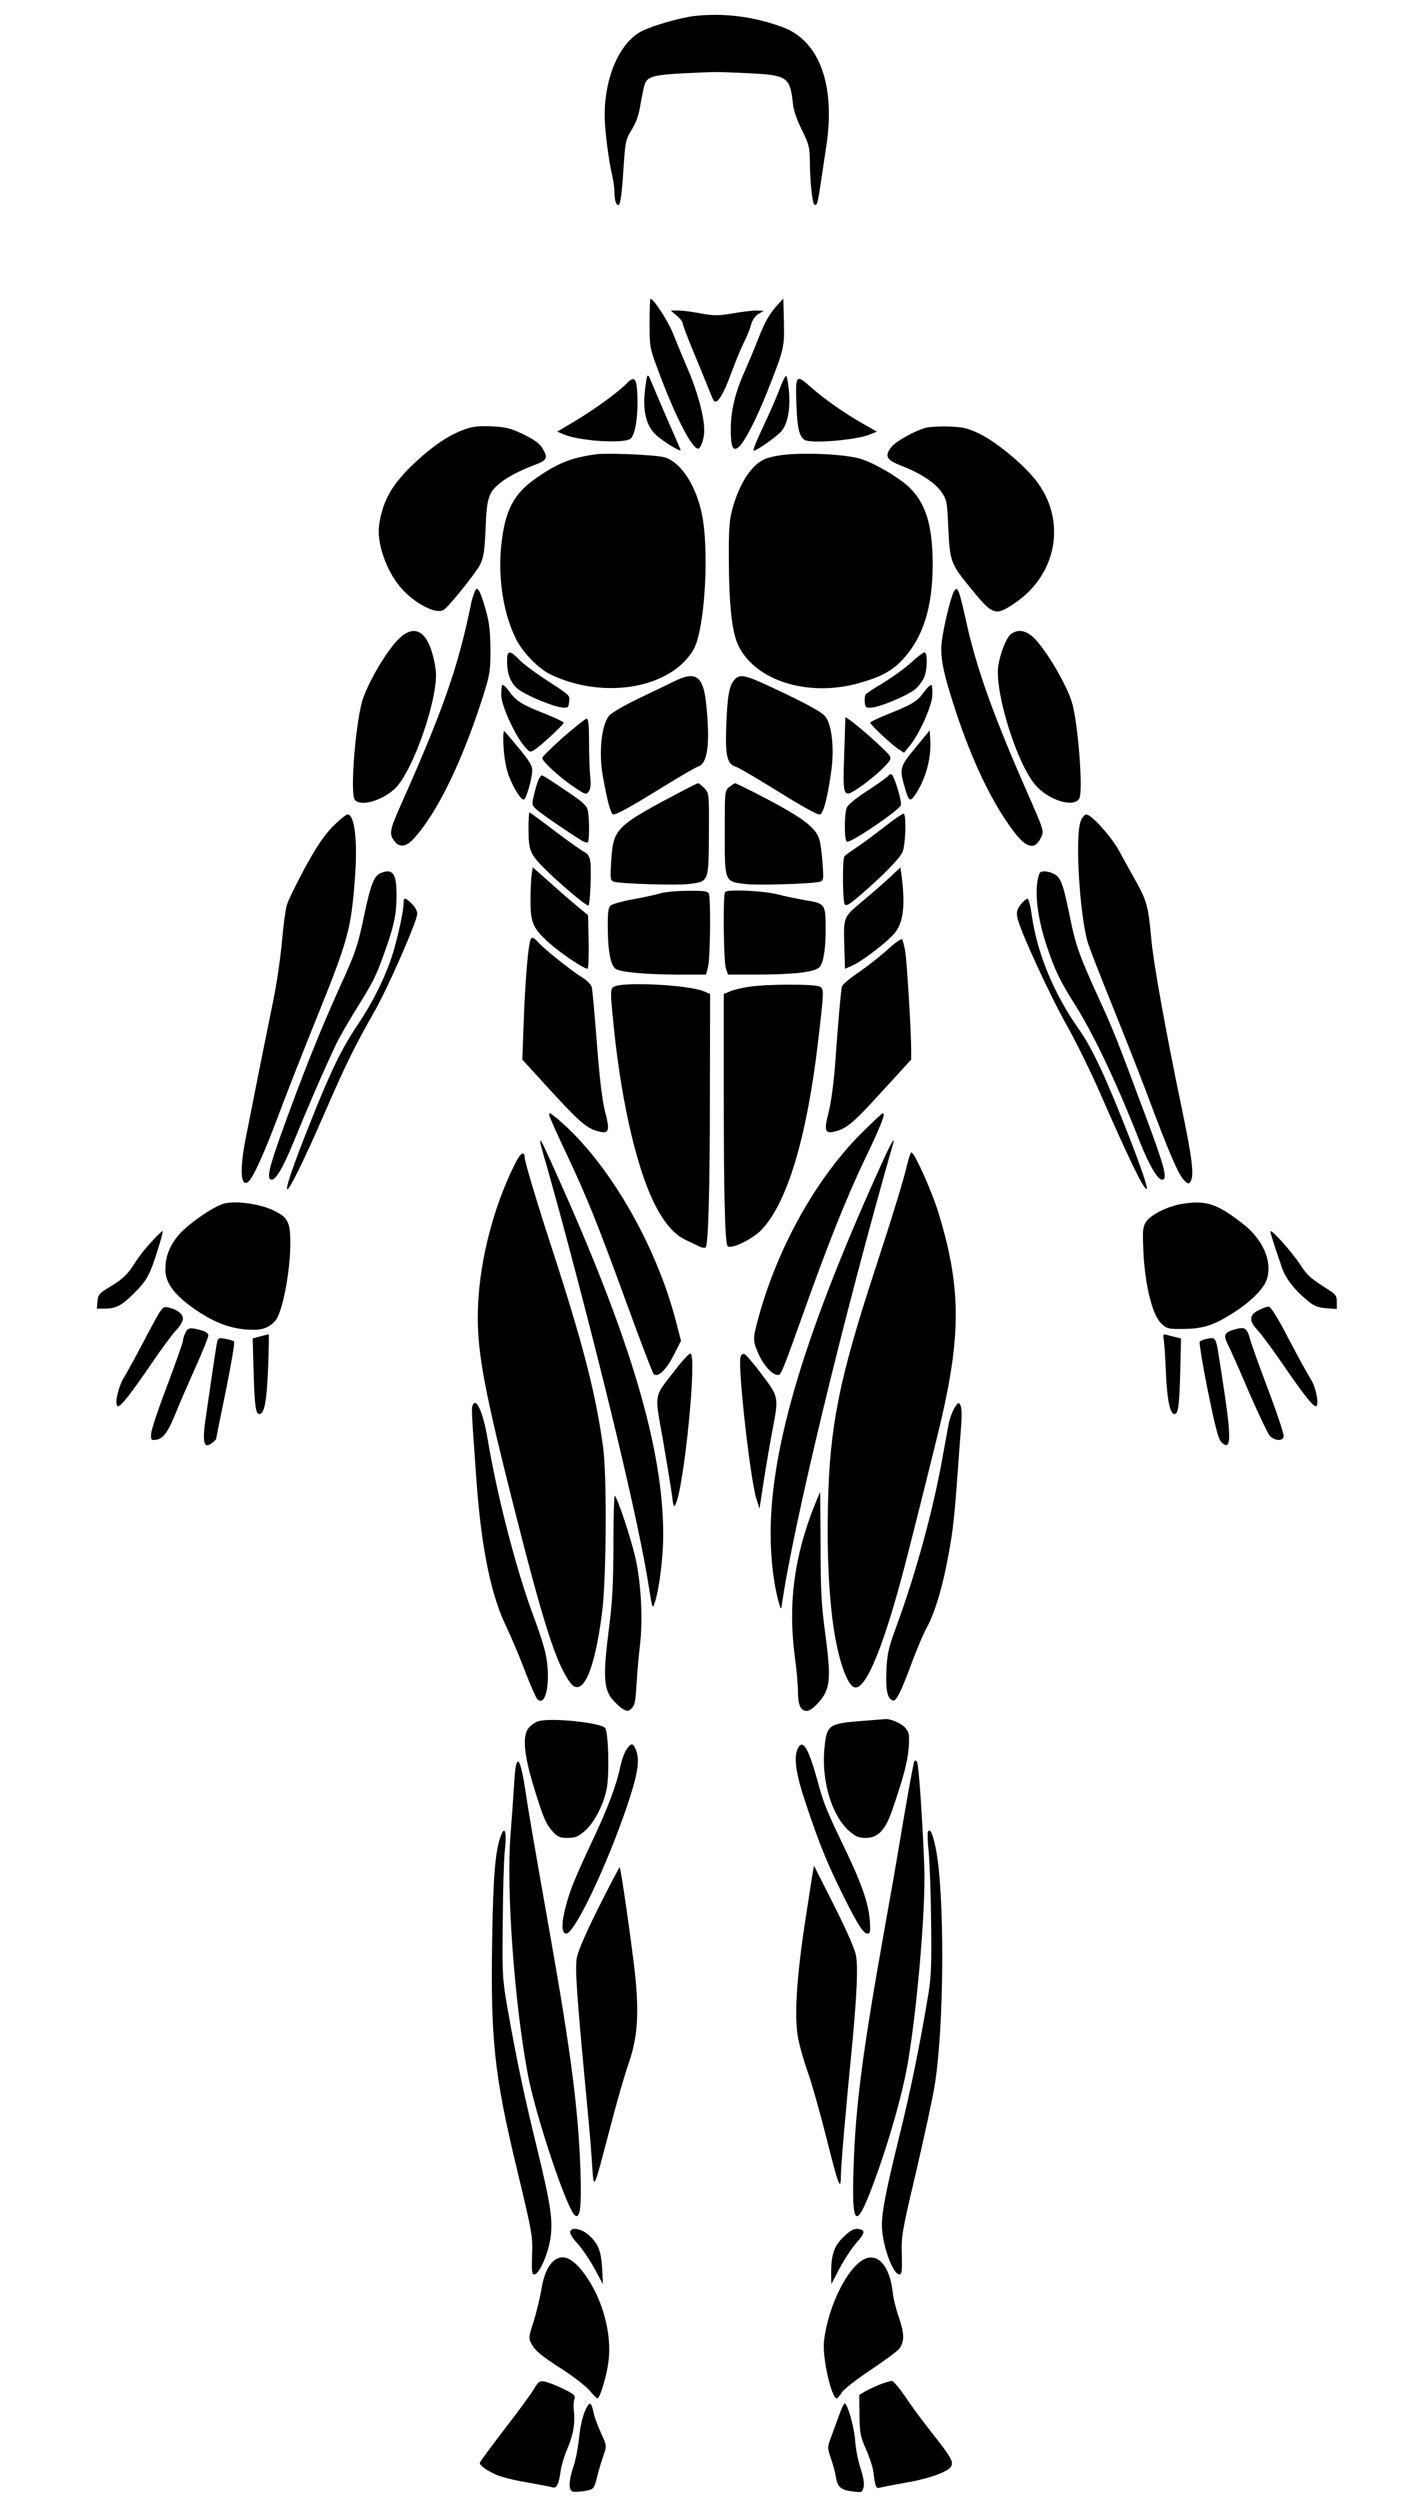 <?xml version="1.0" standalone="no"?>
<!DOCTYPE svg PUBLIC "-//W3C//DTD SVG 20010904//EN"
 "http://www.w3.org/TR/2001/REC-SVG-20010904/DTD/svg10.dtd">
<svg version="1.0" xmlns="http://www.w3.org/2000/svg"
 width="200pt" height="350pt" viewBox="0 0 648 1280"
 preserveAspectRatio="xMidYMid meet">

<g transform="translate(0,1280) scale(0.1,-0.1)"
fill="#000000" stroke="none">
<path d="M3139 12718 c-70 -8 -213 -49 -270 -78 -111 -57 -189 -233 -189 -429
0 -75 20 -233 40 -316 5 -22 10 -57 10 -77 0 -41 8 -68 20 -68 11 0 18 55 28
210 8 117 11 128 41 177 24 39 36 75 46 137 8 47 18 94 24 104 16 31 57 40
201 47 169 8 158 8 325 0 200 -9 215 -19 229 -155 3 -34 20 -83 46 -135 36
-73 40 -87 41 -160 0 -94 12 -211 22 -221 13 -13 18 3 32 97 8 52 21 139 29
193 50 315 -32 545 -220 616 -147 55 -301 75 -455 58z"/>
<path d="M2910 11146 c0 -119 1 -127 40 -232 86 -233 170 -400 206 -411 15 -5
34 49 34 94 0 68 -32 190 -80 303 -27 63 -63 150 -80 193 -27 66 -99 177 -115
177 -3 0 -5 -56 -5 -124z"/>
<path d="M3569 11243 c-45 -49 -68 -89 -103 -179 -19 -49 -48 -118 -64 -154
-51 -112 -75 -206 -76 -302 -1 -94 10 -122 39 -98 31 25 93 146 148 285 87
221 88 225 85 358 l-3 118 -26 -28z"/>
<path d="M3049 11184 c17 -14 31 -32 31 -40 0 -8 24 -71 53 -141 30 -71 64
-155 77 -188 13 -33 26 -64 30 -68 16 -18 48 33 85 134 21 57 50 129 65 159
16 31 33 73 39 95 7 26 20 46 38 57 l28 17 -40 1 c-22 0 -77 -7 -122 -15 -73
-12 -92 -12 -159 0 -42 8 -94 15 -116 15 l-40 0 31 -26z"/>
<path d="M2898 10874 c-3 -5 -9 -44 -13 -86 -9 -99 10 -170 57 -214 37 -35
133 -93 127 -77 -2 6 -37 86 -78 179 -40 93 -76 178 -80 188 -4 11 -10 16 -13
10z"/>
<path d="M3580 10819 c-12 -34 -42 -104 -66 -156 -57 -121 -75 -165 -71 -170
7 -7 124 75 144 101 31 38 45 117 37 203 -4 40 -10 76 -14 78 -4 3 -17 -23
-30 -56z"/>

<g id = "Traps">
traps<path d="M2790 10834 c-40 -41 -163 -131 -262 -190 l-91 -54 36 -15 c82 -34
313 -48 341 -20 23 23 37 113 34 211 -3 100 -15 114 -58 68z"/>
traps<path d="M3662 10733 c4 -123 14 -167 42 -185 30 -21 265 -1 333 27 l37 15
-77 44 c-91 52 -192 123 -259 182 -78 70 -81 66 -76 -83z"/>
</g>

shouldershoulder<g id="Shoulders">

<path d="M4326 10610 c-55 -14 -154 -69 -177 -98 -37 -47 -26 -67 49 -96 98
-38 173 -86 206 -134 29 -41 30 -48 36 -185 8 -166 13 -183 98 -288 130 -162
140 -166 241 -98 230 154 271 450 90 653 -72 82 -189 175 -265 213 -62 30 -84
36 -156 39 -45 2 -100 -1 -122 -6z"/>
<path d="M1964 10602 c-81 -29 -159 -81 -252 -167 -120 -112 -167 -193 -187
-321 -14 -91 36 -237 111 -323 71 -82 182 -139 220 -113 27 17 166 191 186
231 18 37 23 69 28 185 6 155 15 184 71 230 37 32 106 68 184 97 61 23 66 35
35 86 -13 22 -42 43 -96 69 -66 32 -89 37 -163 41 -66 3 -98 -1 -137 -15z"/>

</g>

<g id = "Chest">
chest<path d="M2635 10474 c-123 -17 -190 -43 -296 -115 -125 -84 -170 -170 -189
-354 -17 -169 12 -350 77 -479 35 -69 116 -151 177 -180 274 -130 616 -70 731
128 60 104 84 535 38 716 -34 140 -109 247 -188 269 -41 12 -297 23 -350 15z"/>
chest<path d="M3589 10470 c-37 -4 -80 -15 -96 -24 -67 -34 -125 -127 -160 -256
-14 -52 -18 -102 -17 -255 1 -238 16 -372 49 -441 86 -177 349 -262 605 -195
122 33 181 64 239 127 103 113 151 266 151 485 0 199 -35 313 -122 396 -52 49
-176 122 -248 144 -75 23 -290 34 -401 19z"/>
</g>

<g id ="Biceps">
biceps<path d="M2012 9764 c-6 -16 -14 -40 -16 -54 -66 -324 -143 -545 -363 -1038
-56 -126 -59 -146 -25 -184 24 -28 58 -22 94 18 120 131 248 394 355 729 35
112 38 128 38 240 -1 94 -6 138 -24 202 -12 45 -28 89 -35 99 -11 15 -14 14
-24 -12z"/>
bicep<path d="M4473 9778 c-15 -17 -47 -142 -63 -239 -15 -95 -2 -167 70 -386 83
-251 185 -464 292 -606 67 -91 112 -101 143 -35 16 33 15 35 -65 218 -179 406
-263 641 -316 878 -38 171 -45 190 -61 170z"/>
bicep<path d="M1642 9544 c-59 -47 -157 -204 -199 -318 -37 -104 -69 -489 -43 -521
29 -35 132 -8 202 54 95 83 233 484 212 616 -26 172 -89 234 -172 169z"/>
bicep<path d="M4763 9555 c-25 -17 -57 -98 -67 -165 -19 -132 94 -496 189 -608 67
-79 199 -120 226 -70 21 38 -7 393 -38 493 -34 108 -154 303 -212 344 -34 25
-68 27 -98 6z"/>
</g>
<g id = "Abs">
abs<path d="M2180 9418 c0 -68 18 -115 55 -145 38 -32 185 -93 230 -96 27 -2 30
1 33 30 3 35 11 28 -133 122 -49 33 -106 75 -124 95 -47 48 -61 47 -61 -6z"/>
<path d="M4249 9407 c-32 -29 -95 -74 -140 -102 -46 -27 -87 -54 -92 -60 -4
-5 -6 -23 -5 -40 3 -27 6 -30 33 -28 48 3 194 65 230 98 18 17 38 45 44 64 15
47 14 121 -1 121 -7 -1 -38 -24 -69 -53z"/>
<path d="M3035 9311 c-33 -16 -117 -57 -187 -90 -72 -35 -135 -72 -146 -86
-39 -50 -53 -189 -31 -311 23 -129 41 -194 53 -194 19 0 95 42 261 145 83 51
161 96 173 100 50 15 63 118 42 320 -15 145 -53 172 -165 116z"/>
<path d="M3346 9321 c-28 -31 -37 -80 -43 -231 -6 -159 3 -201 49 -216 12 -3
85 -46 162 -93 182 -113 250 -151 268 -151 18 0 42 95 60 233 14 110 1 224
-30 266 -18 25 -93 66 -285 156 -127 59 -155 65 -181 36z"/>
<path d="M2156 9293 c-3 -3 -6 -27 -6 -52 0 -51 68 -201 118 -261 28 -33 30
-34 54 -18 35 23 148 128 148 138 0 4 -42 24 -94 45 -120 47 -149 65 -184 114
-16 22 -32 37 -36 34z"/>
<path d="M4317 9259 c-33 -48 -63 -67 -183 -114 -52 -21 -94 -41 -94 -45 0
-10 109 -112 144 -135 l29 -19 28 34 c48 57 112 197 117 255 2 29 0 55 -4 58
-5 2 -21 -13 -37 -34z"/>
<path d="M3907 8942 c-8 -229 -7 -231 79 -173 32 22 83 62 112 91 44 43 51 53
42 70 -10 19 -148 143 -201 181 l-26 18 -6 -187z"/>
<path d="M2467 9025 c-59 -53 -107 -100 -107 -106 0 -17 94 -103 162 -148 59
-40 63 -41 76 -24 10 13 12 35 8 77 -3 32 -6 112 -6 177 0 89 -3 119 -13 119
-6 0 -60 -43 -120 -95z"/>
<path d="M2162 8975 c4 -59 13 -109 27 -147 24 -63 61 -122 76 -122 12 -1 43
105 44 149 1 23 -15 49 -65 110 -37 44 -71 85 -76 90 -7 7 -9 -20 -6 -80z"/>
<path d="M4273 8973 c-81 -97 -84 -108 -57 -201 21 -74 27 -79 52 -45 53 76
85 185 80 277 l-3 57 -72 -88z"/>
<path d="M4134 8829 c-3 -6 -51 -40 -106 -76 -62 -40 -102 -73 -108 -89 -14
-37 -13 -174 2 -174 29 0 265 161 275 187 7 17 -33 149 -47 158 -5 3 -12 0
-16 -6z"/>
<path d="M2339 8803 c-6 -16 -16 -50 -22 -77 -11 -49 -11 -49 23 -78 31 -25
140 -100 221 -151 15 -9 29 -13 33 -10 8 8 8 122 0 162 -6 27 -24 44 -117 106
-60 41 -113 75 -118 75 -5 0 -14 -12 -20 -27z"/>
<path d="M3104 8764 c-375 -197 -379 -201 -391 -378 -5 -85 -4 -93 13 -100 29
-11 321 -20 386 -12 102 13 100 9 102 253 1 211 1 211 -23 237 -14 14 -28 26
-31 26 -4 0 -29 -12 -56 -26z"/>
<path d="M3319 8771 c-24 -19 -24 -20 -24 -236 0 -251 -1 -248 103 -261 64 -8
358 1 387 12 16 6 17 16 11 93 -3 47 -10 102 -16 121 -18 66 -91 118 -336 244
-50 25 -93 46 -96 46 -3 0 -16 -9 -29 -19z"/>
<path d="M2290 8556 c0 -106 8 -128 73 -194 72 -74 227 -206 234 -198 9 9 16
190 9 228 -4 23 -14 39 -30 46 -13 6 -81 54 -150 106 -69 53 -128 96 -131 96
-3 0 -5 -38 -5 -84z"/>
abs<path d="M4115 8568 c-50 -39 -115 -87 -145 -107 -30 -20 -58 -40 -62 -46 -11
-14 -9 -227 1 -244 8 -12 23 -3 78 44 120 103 204 189 219 224 15 35 20 186 6
195 -4 2 -48 -27 -97 -66z"/>
abs<path d="M2961 8225 c-24 -7 -87 -21 -140 -30 -53 -10 -103 -24 -111 -32 -12
-11 -15 -38 -14 -121 1 -111 14 -181 38 -201 21 -18 149 -30 313 -31 l152 0
10 38 c12 39 15 349 5 376 -5 13 -24 16 -108 15 -55 0 -121 -6 -145 -14z"/>
abs<path d="M3297 8233 c-12 -11 -8 -358 4 -392 l11 -31 151 0 c197 1 296 13 319
40 20 25 31 100 30 207 -1 112 -5 118 -99 133 -43 7 -109 21 -148 31 -69 18
-254 27 -268 12z"/>
abs<path d="M2306 8322 c-3 -20 -6 -79 -6 -130 0 -117 12 -145 96 -220 59 -53
177 -132 196 -132 5 0 7 62 6 137 l-3 137 -65 54 c-36 30 -99 85 -141 123
l-77 68 -6 -37z"/>
abs<path d="M4145 8312 c-28 -26 -91 -82 -142 -124 -104 -88 -100 -78 -95 -250
l3 -98 35 15 c48 20 177 118 218 166 45 53 56 137 38 286 l-7 52 -50 -47z"/>
abs<path d="M2296 7973 c-12 -59 -25 -236 -31 -413 l-7 -185 151 -165 c148 -161
183 -191 249 -205 45 -9 49 9 23 108 -14 56 -27 166 -41 346 -11 145 -23 275
-26 287 -4 14 -26 36 -53 52 -54 34 -185 138 -220 176 -31 33 -38 33 -45 -1z"/>
<path d="M4130 7939 c-36 -33 -102 -85 -147 -116 -46 -31 -85 -64 -87 -72 -6
-19 -21 -194 -36 -406 -6 -83 -20 -187 -31 -232 -26 -100 -22 -117 23 -108 65
14 99 42 247 205 l151 165 0 48 c0 92 -21 442 -30 501 -5 33 -13 63 -17 67 -4
4 -37 -19 -73 -52z"/>
<path d="M2726 7747 c-16 -12 -17 -22 -6 -137 37 -412 117 -773 213 -969 51
-102 103 -163 165 -191 26 -12 57 -27 69 -33 13 -6 26 -7 30 -4 14 14 22 295
22 785 l1 513 -33 14 c-80 33 -423 50 -461 22z"/>
abs<path d="M3421 7748 c-35 -5 -79 -15 -97 -23 l-34 -14 0 -513 c0 -500 6 -756
19 -777 13 -21 123 31 172 80 133 136 235 473 293 974 30 256 30 262 7 274
-24 13 -268 13 -360 -1z"/>

</g>

<g id = "Forearms">
forearm<path d="M1286 8567 c-45 -47 -82 -102 -143 -213 -44 -83 -86 -168 -92 -191
-6 -23 -18 -110 -25 -195 -8 -84 -28 -218 -45 -298 -27 -131 -93 -460 -142
-710 -29 -153 -23 -242 16 -210 25 20 86 156 160 355 37 99 127 329 201 511
149 370 165 429 184 677 16 197 0 337 -37 337 -8 0 -43 -29 -77 -63z"/>
forearm<path d="M5119 8598 c-31 -73 -7 -480 36 -625 8 -27 65 -173 126 -324 61 -151
137 -344 169 -429 127 -340 172 -443 205 -470 14 -12 18 -12 26 1 19 31 9 116
-46 379 -81 388 -145 744 -155 860 -15 169 -23 197 -79 298 -27 48 -66 119
-87 157 -39 72 -141 185 -167 185 -8 0 -21 -15 -28 -32z"/>
forearm<path d="M1533 8330 c-34 -14 -52 -59 -84 -213 -34 -162 -45 -194 -124 -367
-104 -230 -187 -438 -301 -753 -65 -182 -77 -237 -49 -237 21 0 59 64 109 187
87 211 148 352 221 508 16 33 61 112 101 176 91 146 103 171 147 294 49 137
61 197 61 290 0 113 -19 140 -81 115z"/>
forearm<path d="M4907 8328 c-29 -77 -14 -219 39 -377 42 -123 66 -173 146 -300 95
-151 213 -401 329 -697 46 -116 91 -194 114 -194 30 0 14 62 -81 317 -153 410
-169 450 -239 603 -100 218 -121 275 -149 411 -33 161 -43 193 -64 219 -22 26
-87 39 -95 18z"/>
forearm<path d="M1650 8175 c0 -40 -29 -172 -56 -260 -37 -117 -101 -246 -178 -360
-82 -122 -139 -238 -243 -500 -192 -480 -144 -451 72 45 108 249 156 346 258
525 68 120 217 460 217 496 0 15 -11 36 -28 52 -35 34 -42 34 -42 2z"/>
forearm<path d="M4811 8169 c-18 -23 -22 -38 -18 -64 9 -57 165 -397 252 -551 46 -81
125 -241 175 -356 148 -339 225 -497 237 -485 5 6 -27 102 -87 257 -119 306
-192 463 -261 560 -130 185 -214 389 -242 588 -6 45 -16 82 -22 81 -5 0 -21
-14 -34 -30z"/>
</g>

<g id = "Quads">
quad<path d="M2397 7088 c3 -13 43 -102 89 -199 106 -225 158 -355 311 -774 68
-187 128 -344 134 -350 20 -20 63 19 102 95 l38 75 -26 100 c-103 398 -351
822 -605 1035 -42 35 -48 37 -43 18z"/>
<path d="M3990 6993 c-245 -247 -450 -630 -539 -1005 -8 -36 -8 -55 3 -86 28
-79 79 -142 115 -142 14 0 26 29 128 315 124 349 223 597 318 795 82 171 105
230 90 230 -5 0 -56 -48 -115 -107z"/>
<path d="M2350 6953 c0 -6 9 -39 19 -74 11 -35 49 -172 85 -304 225 -834 403
-1580 452 -1898 18 -114 19 -117 30 -84 23 66 44 234 44 348 0 441 -166 1002
-545 1844 -77 172 -85 187 -85 168z"/>
<path d="M4115 6878 c-406 -889 -585 -1479 -585 -1932 0 -126 16 -260 42 -351
10 -35 12 -37 15 -15 57 403 316 1477 570 2363 12 40 -7 11 -42 -65z"/>
quad<path d="M2224 6848 c-120 -237 -194 -537 -194 -793 0 -193 39 -396 186 -975
151 -596 214 -792 285 -892 63 -88 127 50 166 358 22 174 25 697 5 844 -38
278 -102 526 -266 1030 -73 224 -136 434 -136 455 0 34 -22 21 -46 -27z"/>
quad<path d="M4227 6828 c-17 -73 -70 -246 -167 -543 -178 -544 -227 -787 -236
-1180 -7 -252 5 -487 31 -655 27 -169 73 -290 110 -290 58 0 148 222 255 634
50 193 164 650 185 741 101 439 98 680 -12 1045 -32 109 -126 320 -142 320 -4
0 -15 -33 -24 -72z"/>

quad<path d="M3035 5778 c-105 -137 -100 -104 -55 -359 21 -123 42 -250 46 -283 4
-41 9 -54 15 -43 45 79 114 777 78 777 -8 0 -45 -41 -84 -92z"/>
quad<path d="M3755 5093 c-106 -267 -137 -509 -100 -783 8 -58 15 -135 15 -172 0
-67 14 -98 45 -98 24 0 77 53 96 95 24 53 24 115 -3 315 -18 134 -22 216 -22
437 -1 150 -2 273 -2 273 -1 0 -14 -30 -29 -67z"/>
quad<path d="M2725 4892 c-1 -208 -5 -291 -24 -437 -29 -227 -26 -301 16 -353 17
-20 42 -44 56 -52 23 -13 28 -13 45 3 16 15 20 36 25 120 3 56 11 145 17 197
17 132 7 328 -24 460 -23 99 -89 297 -104 312 -4 4 -7 -109 -7 -250z"/>
<path d="M3376 5852 c-15 -46 48 -614 80 -722 l17 -55 23 150 c13 83 33 198
44 256 32 167 32 166 -56 283 -42 56 -82 102 -89 104 -8 2 -16 -5 -19 -16z"/>
<path d="M2004 5605 c-7 -17 -6 -34 20 -395 25 -339 74 -577 151 -736 24 -50
67 -151 95 -225 28 -73 57 -140 65 -149 47 -46 72 110 40 243 -10 40 -33 112
-52 162 -90 235 -193 629 -243 930 -22 132 -59 215 -76 170z"/>
<path d="M4471 5590 c-11 -19 -25 -57 -30 -85 -5 -27 -19 -104 -31 -170 -47
-264 -135 -587 -235 -860 -42 -114 -48 -142 -52 -230 -4 -100 5 -143 34 -152
16 -6 44 52 98 199 25 67 58 144 74 173 36 64 74 183 101 317 30 150 39 219
55 437 8 108 17 235 21 282 4 53 3 93 -4 104 -9 17 -12 16 -31 -15z"/>

</g>
<path d="M735 6639 c-57 -13 -203 -115 -246 -173 -42 -55 -59 -104 -59 -168 0
-73 57 -142 182 -222 81 -51 153 -77 233 -83 76 -6 112 5 148 45 36 40 77 251
77 398 0 104 -12 130 -81 164 -65 34 -191 53 -254 39z"/>
<path d="M5650 6638 c-77 -10 -166 -52 -195 -91 -17 -24 -20 -41 -17 -120 5
-189 44 -356 92 -402 30 -29 35 -30 118 -29 101 1 156 20 261 88 84 55 147
119 162 164 31 93 -19 208 -127 290 -127 98 -181 116 -294 100z"/>
<path d="M358 6441 c-30 -32 -68 -80 -84 -107 -36 -58 -64 -85 -134 -126 -49
-30 -55 -37 -58 -71 l-3 -37 40 0 c60 0 87 15 155 83 64 64 79 94 124 241 12
39 20 71 18 73 -2 2 -28 -23 -58 -56z"/>
<path d="M6090 6495 c0 -9 17 -63 58 -183 18 -54 62 -113 125 -165 39 -34 56
-41 102 -45 l55 -4 0 36 c0 31 -5 39 -42 62 -94 60 -109 73 -146 130 -41 63
-151 186 -152 169z"/>
<path d="M331 5955 c-45 -86 -96 -180 -113 -207 -32 -52 -51 -148 -30 -148 15
0 66 65 172 220 50 74 107 151 126 170 19 20 34 46 34 58 0 25 -32 49 -76 58
-30 6 -30 5 -113 -151z"/>
<path d="M6030 6092 c-49 -24 -51 -55 -7 -101 19 -20 76 -97 127 -171 106
-155 157 -220 172 -220 20 0 2 97 -25 138 -14 22 -65 114 -113 206 -57 110
-92 166 -103 166 -9 0 -32 -8 -51 -18z"/>
<path d="M532 5975 c-7 -14 -12 -32 -12 -40 0 -8 -36 -110 -80 -227 -45 -117
-82 -229 -83 -248 -2 -32 0 -35 23 -32 38 4 64 39 105 142 21 52 67 158 102
235 34 77 63 148 63 157 0 11 -13 21 -37 27 -56 16 -69 14 -81 -14z"/>
<path d="M5896 5990 c-42 -13 -47 -29 -24 -74 12 -23 61 -133 109 -246 49
-112 97 -212 106 -222 27 -26 67 -28 71 -2 2 11 -33 115 -76 230 -44 115 -87
235 -96 267 -18 62 -26 66 -90 47z"/>
<path d="M916 5958 l-39 -11 5 -176 c5 -171 11 -211 29 -211 26 0 38 63 45
233 4 98 5 177 3 176 -2 -1 -21 -6 -43 -11z"/>
<path d="M5544 5938 c3 -18 8 -96 11 -172 6 -133 21 -206 43 -206 20 0 25 39
30 211 l4 176 -28 7 c-16 4 -37 9 -47 12 -16 5 -18 1 -13 -28z"/>
<path d="M695 5929 c-3 -13 -14 -85 -25 -159 -11 -74 -26 -177 -33 -227 -15
-99 -13 -143 8 -143 12 0 45 26 45 34 0 2 22 112 50 247 27 134 46 246 42 250
-4 4 -24 11 -44 14 -33 6 -38 5 -43 -16z"/>
<path d="M5755 5943 c-11 -3 -23 -8 -27 -12 -4 -3 14 -116 41 -250 38 -185 54
-249 69 -264 49 -49 53 10 16 256 -14 95 -30 196 -35 225 -11 54 -15 57 -64
45z"/>
 

<path d="M2343 3988 c-17 -4 -42 -21 -53 -36 -33 -40 -23 -141 30 -311 46
-151 61 -184 98 -223 21 -23 34 -28 72 -28 39 0 53 6 88 35 49 43 98 137 113
220 14 79 8 287 -9 308 -23 27 -272 53 -339 35z"/>
<path d="M4000 3989 c-177 -14 -183 -19 -195 -148 -14 -164 40 -341 129 -417
32 -28 48 -34 84 -34 62 0 100 40 136 145 57 167 77 242 83 315 5 67 3 78 -16
102 -19 24 -79 50 -106 46 -5 0 -57 -5 -115 -9z"/>
<path d="M2792 3843 c-11 -16 -25 -55 -32 -88 -20 -97 -66 -219 -152 -399 -44
-93 -91 -200 -103 -237 -45 -132 -54 -219 -22 -219 43 0 208 347 312 654 57
170 67 238 43 291 -14 32 -22 32 -46 -2z"/>
<path d="M3671 3851 c-25 -46 -13 -132 43 -296 65 -195 108 -301 191 -467 73
-146 100 -188 122 -188 13 0 15 11 11 68 -7 87 -40 183 -123 357 -102 212
-112 237 -145 358 -45 164 -75 214 -99 168z"/>
<path d="M4266 3781 c-4 -6 -27 -131 -52 -278 -25 -148 -49 -290 -54 -318 -5
-27 -27 -151 -49 -275 -112 -629 -146 -896 -156 -1205 -10 -294 9 -322 85
-129 83 214 165 494 194 669 49 293 91 794 83 1000 -9 235 -28 519 -37 534 -5
9 -9 10 -14 2z"/>
<path d="M2216 3663 c-4 -65 -12 -179 -18 -253 -23 -279 19 -860 88 -1229 41
-217 203 -700 243 -725 26 -16 33 49 27 234 -12 317 -47 591 -160 1230 -83
469 -107 611 -121 705 -29 194 -50 207 -59 38z"/>

<g id = "Calves">
calves<path d="M2150 3405 c-30 -74 -41 -207 -46 -525 -9 -522 10 -702 127 -1188 79
-329 81 -341 77 -442 -2 -79 -1 -95 12 -95 23 0 67 96 81 177 16 97 4 176 -72
488 -63 258 -102 443 -147 700 -26 148 -27 168 -24 445 1 160 6 324 11 365 10
86 0 124 -19 75z"/>
calves<path d="M4336 3422 c-3 -6 -2 -54 4 -109 5 -54 11 -215 12 -358 3 -210 0
-280 -14 -365 -44 -263 -91 -494 -147 -720 -70 -285 -91 -393 -91 -462 0 -98
55 -253 90 -253 12 0 14 17 12 100 -3 95 0 116 72 420 41 176 84 374 95 440
51 300 54 995 6 1226 -16 74 -28 99 -39 81z"/>
calves<path d="M2652 3040 c-63 -125 -107 -226 -114 -260 -11 -56 -2 -187 52 -755
11 -115 23 -257 26 -314 9 -127 6 -132 89 184 34 132 77 280 94 329 48 135 58
251 38 456 -14 133 -71 539 -80 560 -1 3 -48 -87 -105 -200z"/>
calves<path d="M3740 3177 c-6 -40 -17 -112 -25 -162 -49 -308 -65 -522 -46 -640 7
-42 30 -125 51 -183 21 -59 63 -208 94 -331 63 -251 75 -284 76 -201 0 48 23
319 60 695 22 239 28 379 17 434 -6 32 -51 135 -113 257 l-102 202 -12 -71z"/>
</g>

<path d="M2504 1376 c-4 -10 9 -33 39 -65 24 -28 63 -85 86 -128 l42 -78 -4
81 c-5 87 -19 124 -64 166 -36 35 -90 48 -99 24z"/>
<path d="M3907 1350 c-51 -46 -67 -93 -67 -187 l1 -58 42 81 c24 45 62 103 85
129 47 53 49 68 9 73 -19 2 -38 -7 -70 -38z"/>
<path d="M2444 1239 c-43 -15 -74 -72 -88 -160 -8 -46 -26 -121 -40 -166 -25
-75 -26 -84 -13 -110 21 -39 48 -62 163 -136 56 -36 117 -84 136 -106 19 -23
38 -41 41 -41 12 0 46 110 56 185 18 127 -20 290 -96 413 -60 96 -115 138
-159 121z"/>
<path d="M4014 1235 c-89 -38 -192 -246 -211 -426 -8 -83 39 -289 66 -289 3 0
15 14 26 31 11 17 77 68 146 114 69 46 136 95 148 110 27 36 27 75 -3 163 -14
39 -28 97 -31 129 -15 128 -73 197 -141 168z"/>



<path d="M2317 567 c-15 -25 -83 -118 -152 -207 -69 -90 -125 -166 -125 -170
0 -13 36 -39 83 -60 26 -12 98 -30 160 -40 62 -11 120 -22 129 -25 21 -8 33
15 42 80 3 28 20 84 38 125 29 71 38 126 29 200 -1 14 0 35 4 46 6 19 -1 26
-57 53 -34 17 -77 34 -94 37 -28 5 -33 2 -57 -39z"/>
<path d="M4089 591 c-25 -10 -59 -26 -75 -35 l-30 -18 1 -102 c1 -90 4 -109
33 -175 18 -40 35 -92 38 -115 11 -84 13 -89 37 -82 12 3 73 15 135 26 118 20
218 57 228 85 10 24 -5 49 -101 170 -48 61 -110 145 -138 188 -29 42 -59 77
-67 77 -8 -1 -36 -9 -61 -19z"/>
<path d="M2579 455 c-13 -30 -25 -84 -30 -137 -5 -47 -17 -113 -29 -147 -24
-72 -26 -119 -5 -127 8 -4 36 -2 62 2 51 10 48 6 71 99 6 22 18 61 27 86 16
46 16 47 -13 110 -16 35 -33 80 -37 99 -14 66 -22 69 -46 15z"/>
<path d="M3878 427 c-14 -40 -33 -91 -42 -115 -15 -40 -15 -46 3 -100 11 -31
22 -73 25 -93 9 -53 25 -67 83 -75 51 -6 52 -6 59 21 5 19 -1 52 -16 99 -13
39 -25 103 -27 141 -5 65 -36 180 -53 190 -4 2 -18 -28 -32 -68z"/>
</g>
</svg>
